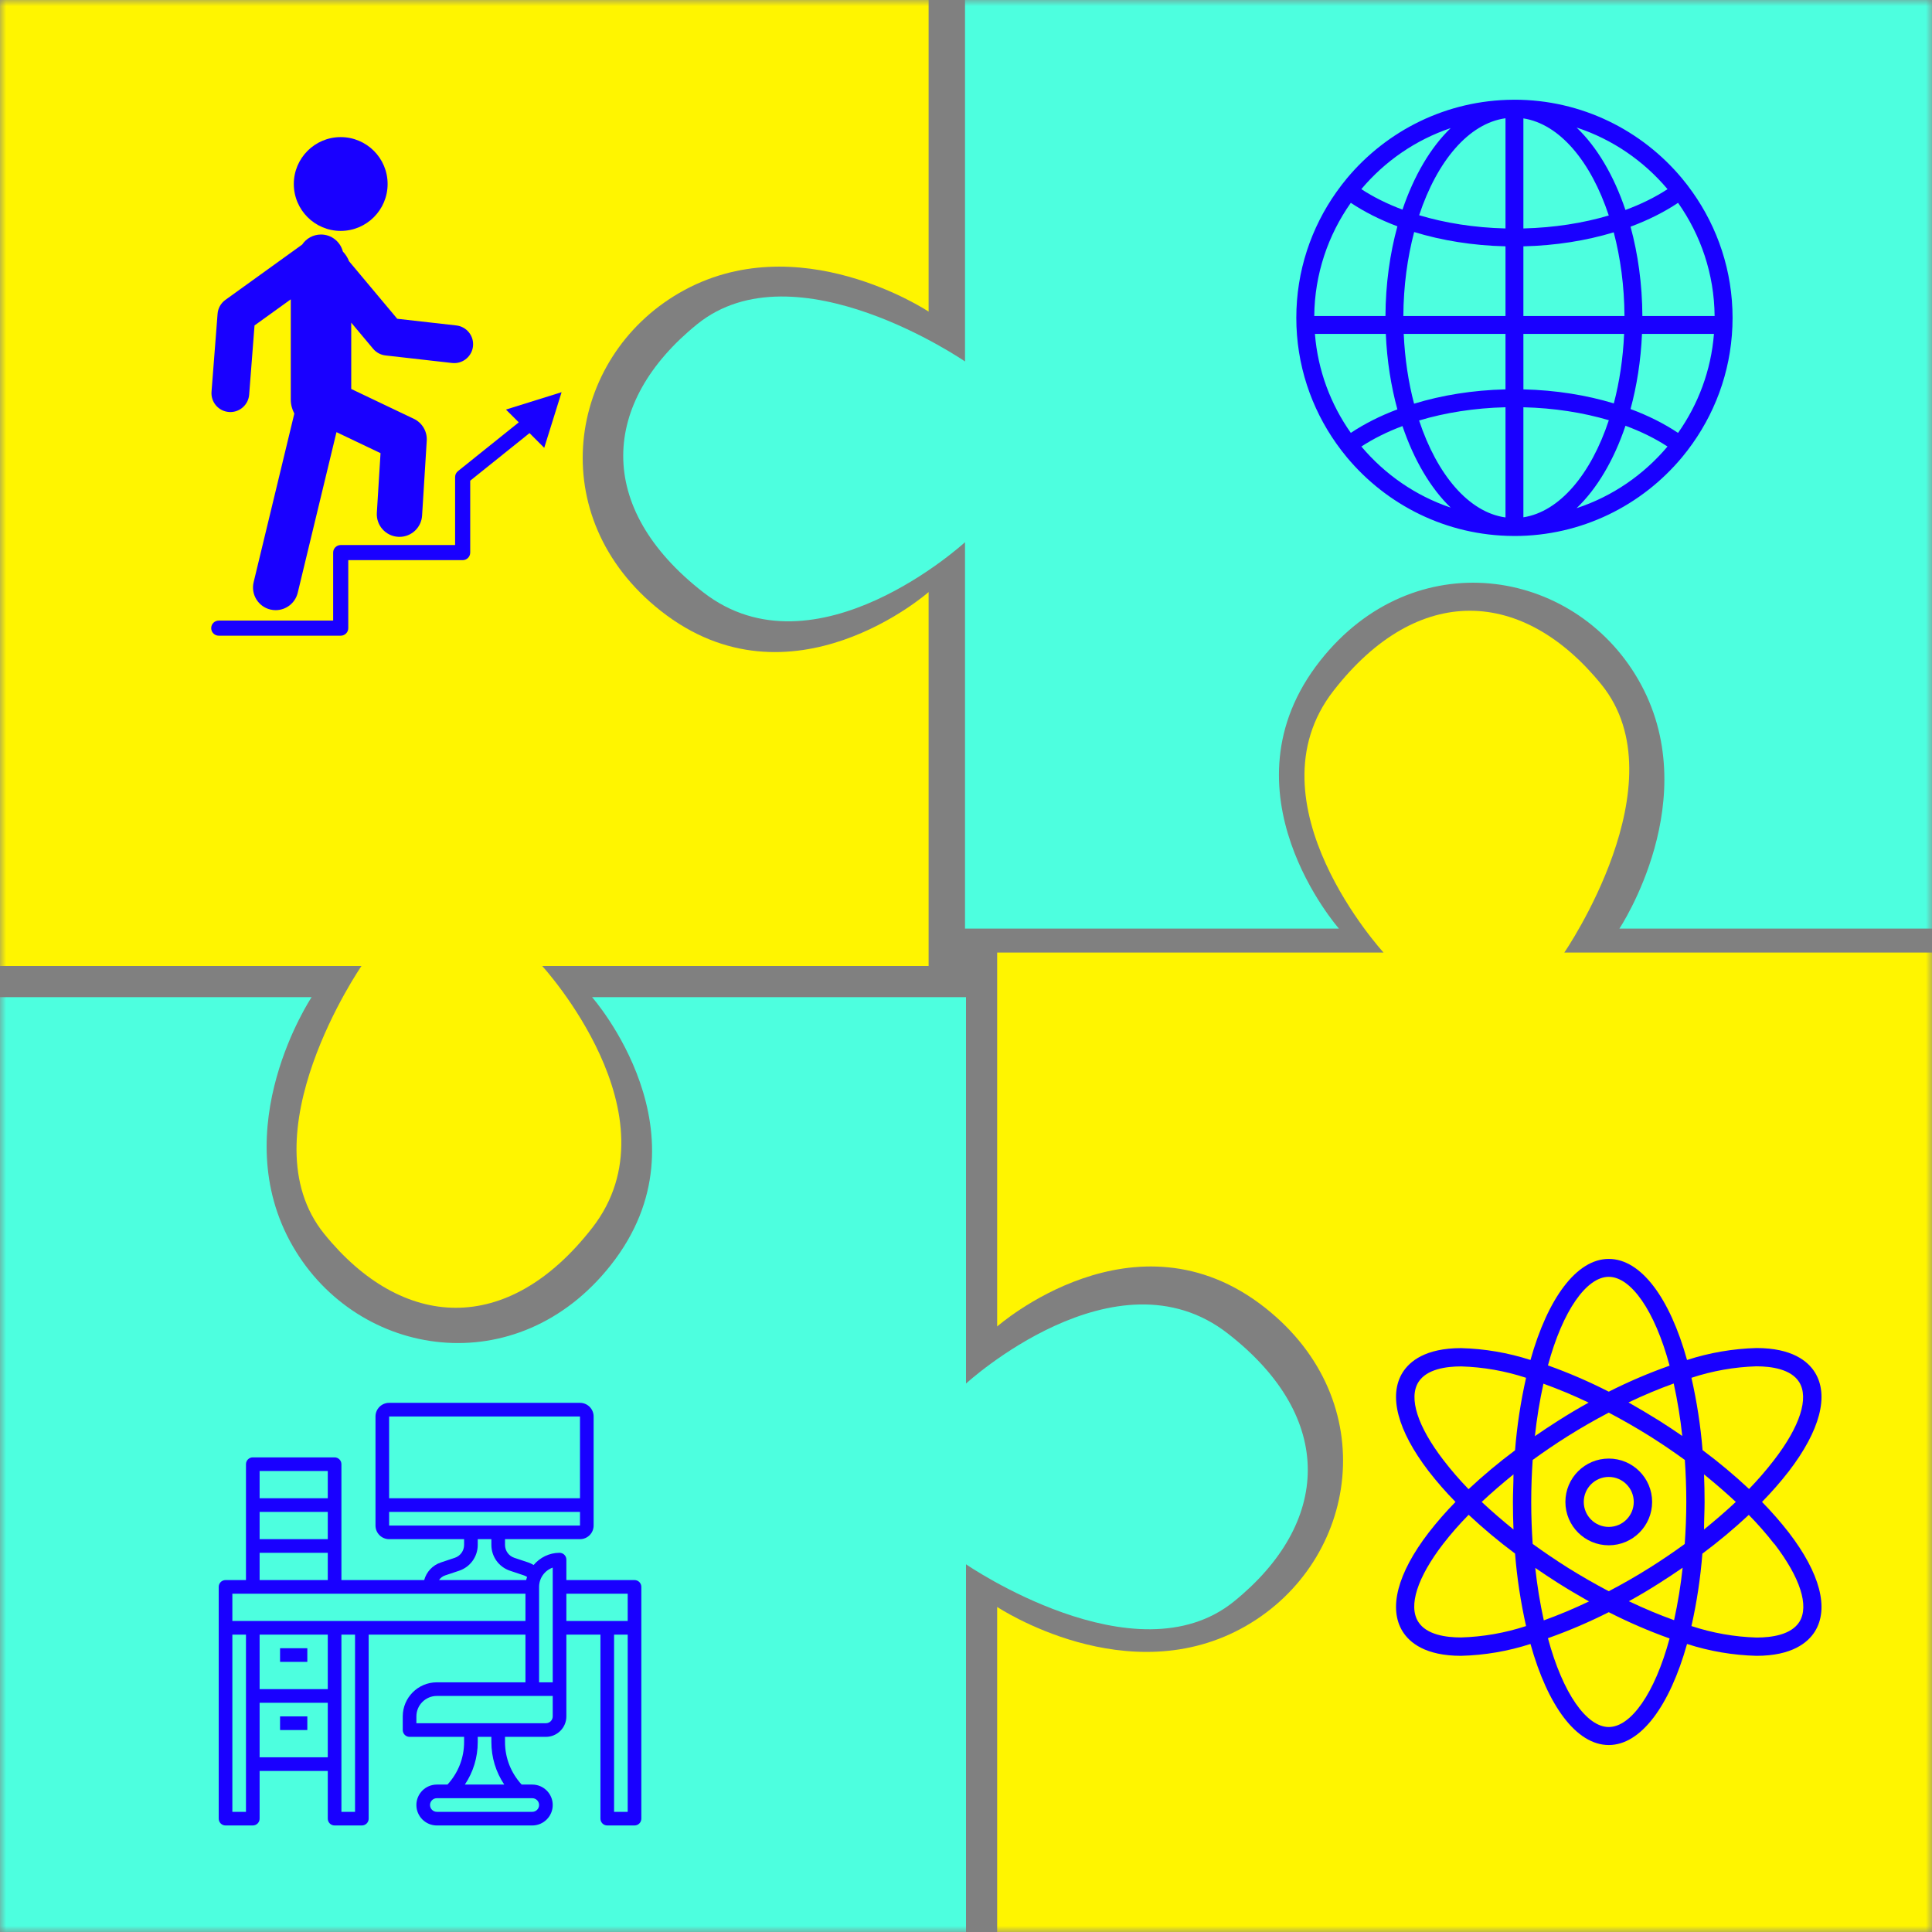 <svg width="155" height="155" viewBox="0 0 155 155" fill="none" xmlns="http://www.w3.org/2000/svg">
<rect x="0" y="0" width="155" height="155" fill="#808080" stroke="none"/>
<mask id="mask0" mask-type="alpha" maskUnits="userSpaceOnUse" x="0" y="0" width="155" height="155">
<rect width="155" height="155" fill="#C4C4C4"/>
</mask>
<g mask="url(#mask0)">
<path d="M25 80H-3V160.5H77.5V125.5C77.5 125.5 91.114 134.872 99 128.481C106.704 122.238 107.252 113.789 98.5 106.981C89.5 99.981 77.5 111 77.5 111V80H47.5C47.5 80 57.25 91.05 49 101.5C41.5 111 28.713 109.004 23.5 100C18 90.5 25 80 25 80Z" fill="#4DFFDF"/>
<path d="M74.5 25V-3L-6 -3L-6 77.5H29C29 77.5 19.628 91.114 26.019 99C32.262 106.704 40.711 107.252 47.519 98.5C54.519 89.5 43.5 77.5 43.5 77.5H74.5V47.5C74.5 47.5 63.45 57.25 53 49C43.5 41.5 45.496 28.713 54.5 23.5C64 18 74.5 25 74.5 25Z" fill="#FFF500"/>
<path d="M129.921 74.5H157.921V-6L77.421 -6L77.421 29C77.421 29 63.807 19.628 55.921 26.019C48.217 32.262 47.669 40.711 56.421 47.519C65.421 54.519 77.421 43.5 77.421 43.5V74.5H107.421C107.421 74.5 97.671 63.45 105.921 53C113.421 43.5 126.208 45.496 131.421 54.5C136.921 64 129.921 74.5 129.921 74.5Z" fill="#4DFFDF"/>
<path d="M80 128.921V156.921H160.5V76.421H125.5C125.5 76.421 134.872 62.807 128.481 54.921C122.238 47.217 113.789 46.669 106.981 55.421C99.981 64.421 111 76.421 111 76.421H80V106.421C80 106.421 91.05 96.671 101.5 104.921C111 112.421 109.004 125.208 100 130.421C90.5 135.921 80 128.921 80 128.921Z" fill="#FFF500"/>
<path d="M50.906 126.766H45.438V125.125C45.438 124.823 45.193 124.578 44.891 124.578C44.054 124.578 43.313 124.964 42.811 125.558C42.677 125.476 42.536 125.404 42.385 125.354L41.264 124.98C40.816 124.831 40.516 124.414 40.516 123.943V123.484H46.531C47.135 123.484 47.625 122.994 47.625 122.391V113.641C47.625 113.037 47.135 112.547 46.531 112.547H31.219C30.616 112.547 30.125 113.037 30.125 113.641V122.391C30.125 122.994 30.616 123.484 31.219 123.484H37.234V123.943C37.234 124.414 36.934 124.831 36.486 124.98L35.365 125.354C34.7 125.576 34.211 126.113 34.032 126.766H27.391V117.469C27.391 117.166 27.146 116.922 26.844 116.922H20.281C19.979 116.922 19.734 117.166 19.734 117.469V126.766H18.094C17.791 126.766 17.547 127.01 17.547 127.312V130.594V145.906C17.547 146.209 17.791 146.453 18.094 146.453H20.281C20.584 146.453 20.828 146.209 20.828 145.906V142.078H26.297V145.906C26.297 146.209 26.541 146.453 26.844 146.453H29.031C29.334 146.453 29.578 146.209 29.578 145.906V131.141H42.156V134.969H35.047C33.539 134.969 32.312 136.195 32.312 137.703V138.797C32.312 139.099 32.557 139.344 32.859 139.344H37.234V139.758C37.234 141.036 36.759 142.237 35.9 143.172H35.047C34.142 143.172 33.406 143.908 33.406 144.812C33.406 145.717 34.142 146.453 35.047 146.453H42.703C43.608 146.453 44.344 145.717 44.344 144.812C44.344 143.908 43.608 143.172 42.703 143.172H41.85C40.991 142.237 40.516 141.036 40.516 139.758V139.344H43.797C44.701 139.344 45.438 138.608 45.438 137.703V135.516V131.141H48.172V145.906C48.172 146.209 48.416 146.453 48.719 146.453H50.906C51.209 146.453 51.453 146.209 51.453 145.906V130.594V127.312C51.453 127.01 51.209 126.766 50.906 126.766V126.766ZM46.531 113.641L46.532 120.203H31.219V113.641H46.531ZM31.219 121.297H46.532V122.391H31.219V121.297ZM35.711 126.391L36.832 126.017C37.727 125.719 38.328 124.885 38.328 123.943V123.484H39.422V123.943C39.422 124.886 40.023 125.719 40.918 126.017L42.039 126.392C42.128 126.422 42.212 126.464 42.288 126.517C42.262 126.6 42.229 126.68 42.212 126.766H35.219C35.336 126.595 35.505 126.46 35.711 126.391ZM26.297 123.484H20.828V121.297H26.297V123.484ZM26.297 118.016V120.203H20.828V118.016H26.297ZM20.828 124.578H26.297V126.766H20.828V124.578ZM19.734 145.359H18.641V131.141H19.734V145.359ZM26.297 131.141V135.516H20.828V131.141H26.297ZM20.828 140.984V136.609H26.297V140.984H20.828ZM28.484 145.359H27.391V131.141H28.484V145.359ZM29.031 130.047H26.844H20.281H18.641V127.859H42.156V130.047H29.031ZM43.25 127.312C43.25 126.599 43.707 125.991 44.344 125.765V134.969H43.25V127.312ZM43.25 144.812C43.25 145.114 43.005 145.359 42.703 145.359H35.047C34.745 145.359 34.5 145.114 34.5 144.812C34.5 144.511 34.745 144.266 35.047 144.266H42.703C43.005 144.266 43.25 144.511 43.25 144.812ZM40.455 143.172H37.295C37.967 142.17 38.328 140.992 38.328 139.758V139.344H39.422V139.758C39.422 140.992 39.783 142.17 40.455 143.172V143.172ZM44.344 137.703C44.344 138.005 44.099 138.25 43.797 138.25H33.406V137.703C33.406 136.799 34.142 136.062 35.047 136.062H44.344V137.703ZM45.438 127.859H50.359V130.047H48.719H45.438V127.859ZM50.359 145.359H49.266V131.141H50.359V145.359Z" fill="#1900FF"/>
<path d="M22.469 132.234H24.656V133.328H22.469V132.234Z" fill="#1900FF"/>
<path d="M22.469 137.703H24.656V138.797H22.469V137.703Z" fill="#1900FF"/>
<path d="M141.362 120.496C142.129 119.716 142.85 118.891 143.522 118.027C146.021 114.762 146.758 111.946 145.6 110.096C145.04 109.204 143.772 108.15 140.92 108.15C139.026 108.201 137.149 108.524 135.347 109.108C133.969 104.147 131.662 101 129.067 101C126.473 101 124.166 104.184 122.787 109.108C120.985 108.526 119.108 108.206 117.215 108.157C114.355 108.157 113.094 109.219 112.534 110.103C111.377 111.946 112.114 114.762 114.613 118.027C115.284 118.891 116.005 119.716 116.772 120.496C116.005 121.277 115.284 122.101 114.613 122.966C112.114 126.224 111.377 129.047 112.534 130.897C113.094 131.789 114.362 132.843 117.215 132.843C119.108 132.795 120.985 132.474 122.787 131.892C124.166 136.853 126.473 140 129.067 140C131.662 140 133.969 136.816 135.347 131.892C137.15 132.474 139.026 132.795 140.92 132.843C143.772 132.843 145.04 131.781 145.6 130.897C146.758 129.047 146.021 126.224 143.522 122.966C142.85 122.101 142.129 121.277 141.362 120.496ZM117.215 131.369C116.006 131.369 114.436 131.155 113.78 130.108C112.976 128.833 113.706 126.555 115.785 123.857C116.419 123.042 117.101 122.264 117.826 121.528C119.008 122.634 120.251 123.673 121.549 124.639C121.705 126.596 122.001 128.539 122.433 130.455C120.747 131.009 118.989 131.317 117.215 131.369ZM121.423 122.708C120.517 121.971 119.662 121.233 118.873 120.496C119.662 119.759 120.517 119.022 121.423 118.285C121.423 119.022 121.379 119.759 121.379 120.496C121.379 121.233 121.394 121.971 121.423 122.708ZM121.549 116.346L121.541 116.361C120.244 117.328 119.001 118.367 117.819 119.472C117.101 118.733 116.427 117.953 115.799 117.135C113.728 114.437 112.998 112.16 113.795 110.885C114.451 109.845 116.006 109.624 117.229 109.624C118.999 109.677 120.752 109.984 122.433 110.538C122.001 112.451 121.706 114.392 121.549 116.346ZM134.964 115.204C134.367 114.791 133.755 114.386 133.129 113.988C132.303 113.472 131.478 112.985 130.652 112.514C131.835 111.947 133.045 111.44 134.279 110.995C134.584 112.384 134.813 113.789 134.964 115.204ZM129.067 102.437C130.836 102.437 132.753 105.12 133.947 109.565C132.277 110.155 130.647 110.852 129.067 111.651C127.488 110.844 125.858 110.14 124.188 109.543C125.382 105.12 127.298 102.437 129.067 102.437ZM123.826 111.01C125.06 111.455 126.27 111.962 127.453 112.528C126.627 112.985 125.802 113.472 124.976 114.002C124.35 114.4 123.738 114.806 123.141 115.219C123.292 113.804 123.521 112.399 123.826 111.01ZM123.17 125.789C123.767 126.201 124.379 126.607 125.006 127.005C125.831 127.528 126.657 128.007 127.482 128.479C126.244 129.069 125.028 129.577 123.856 129.998C123.55 128.608 123.322 127.203 123.17 125.789ZM129.067 138.555C127.298 138.555 125.382 135.872 124.188 131.428C125.857 130.837 127.487 130.14 129.067 129.342C130.647 130.148 132.277 130.852 133.947 131.45C132.753 135.872 130.836 138.555 129.067 138.555ZM134.308 129.983C133.136 129.563 131.92 129.054 130.681 128.464C131.507 128.007 132.333 127.521 133.158 126.99C133.785 126.592 134.396 126.187 134.994 125.774C134.842 127.188 134.614 128.593 134.308 129.983ZM135.17 123.865C134.279 124.514 133.35 125.147 132.377 125.759C131.279 126.452 130.166 127.086 129.067 127.661C127.962 127.079 126.856 126.445 125.758 125.759C124.792 125.147 123.856 124.514 122.964 123.865C122.89 122.781 122.846 121.654 122.846 120.496C122.846 119.339 122.89 118.211 122.964 117.128C123.856 116.479 124.785 115.845 125.758 115.233C126.856 114.541 127.969 113.907 129.067 113.332C130.173 113.914 131.279 114.548 132.377 115.233C133.342 115.845 134.279 116.479 135.17 117.128C135.244 118.211 135.288 119.339 135.288 120.496C135.288 121.654 135.237 122.781 135.163 123.865H135.17V123.865ZM140.905 109.617C142.114 109.617 143.684 109.838 144.34 110.877C145.143 112.152 144.414 114.43 142.335 117.128C141.708 117.945 141.033 118.725 140.315 119.464V119.45C139.133 118.344 137.891 117.306 136.593 116.339C136.434 114.387 136.135 112.448 135.701 110.538C137.382 109.982 139.135 109.672 140.905 109.617ZM136.711 118.285C137.618 119.022 138.473 119.759 139.261 120.496C138.473 121.233 137.618 121.971 136.711 122.708C136.711 121.971 136.755 121.233 136.755 120.496C136.755 119.759 136.74 119.022 136.711 118.285ZM144.362 130.115C143.706 131.155 142.151 131.376 140.927 131.376C139.15 131.323 137.39 131.012 135.701 130.455C136.131 128.542 136.424 126.601 136.578 124.646C137.876 123.68 139.119 122.641 140.301 121.536C141.023 122.269 141.703 123.045 142.335 123.857L142.357 123.865C144.428 126.563 145.158 128.84 144.362 130.115Z" fill="#1900FF"/>
<path d="M129.067 117.017C127.146 117.017 125.588 118.575 125.588 120.496C125.588 122.418 127.146 123.975 129.067 123.975C130.989 123.975 132.546 122.418 132.546 120.496C132.546 118.575 130.989 117.017 129.067 117.017ZM129.067 122.501C127.96 122.501 127.062 121.604 127.062 120.496C127.062 119.389 127.96 118.491 129.067 118.491C130.175 118.491 131.072 119.389 131.072 120.496C131.072 121.604 130.175 122.501 129.067 122.501Z" fill="#1900FF"/>
<path d="M135.784 15.41C135.518 15.034 135.24 14.667 134.944 14.313C131.732 10.458 126.898 8 121.5 8C121.49 8 121.482 8.001 121.474 8.001C121.468 8.001 121.464 8 121.458 8C121.439 8 121.419 8.002 121.398 8.002C116.041 8.033 111.25 10.484 108.056 14.313C107.762 14.667 107.482 15.034 107.216 15.41C105.194 18.264 104 21.744 104 25.5C104 29.256 105.193 32.738 107.216 35.591C107.482 35.967 107.762 36.334 108.056 36.687C111.249 40.517 116.041 42.968 121.398 42.999C121.419 42.999 121.439 43.001 121.458 43.001C121.464 43.001 121.468 43 121.473 43C121.482 43 121.49 43.001 121.5 43.001C126.898 43.001 131.731 40.543 134.944 36.688C135.238 36.335 135.518 35.967 135.784 35.591C137.806 32.737 139 29.257 139 25.5C139 21.744 137.806 18.264 135.784 15.41ZM116.385 10.276C114.776 11.828 113.439 14.096 112.518 16.818C111.284 16.357 110.173 15.802 109.216 15.174C111.093 12.944 113.562 11.227 116.385 10.276ZM108.373 16.272C109.461 16.999 110.719 17.634 112.11 18.157C111.509 20.35 111.165 22.784 111.152 25.352H105.439C105.47 21.974 106.557 18.848 108.373 16.272ZM105.493 26.788H111.18C111.273 28.938 111.599 30.978 112.108 32.844C110.717 33.367 109.46 34.003 108.373 34.73C106.764 32.446 105.726 29.731 105.493 26.788ZM109.22 35.824C110.178 35.198 111.285 34.644 112.517 34.183C113.438 36.906 114.776 39.172 116.385 40.724C113.562 39.774 111.098 38.053 109.22 35.824ZM120.782 41.513C117.836 41.109 115.293 38.087 113.851 33.735C115.929 33.112 118.282 32.734 120.782 32.673V41.513ZM120.782 31.239C118.146 31.302 115.661 31.709 113.448 32.388C112.995 30.668 112.705 28.78 112.618 26.789H120.782V31.239ZM120.782 25.352H112.588C112.601 22.941 112.915 20.663 113.455 18.615C115.665 19.292 118.148 19.7 120.782 19.762V25.352H120.782ZM120.782 18.328C118.284 18.267 115.932 17.89 113.855 17.267C115.296 12.917 117.837 9.892 120.782 9.488V18.328ZM137.56 25.352H131.764C131.751 22.795 131.411 20.371 130.815 18.186C132.237 17.658 133.521 17.012 134.627 16.273C136.442 18.849 137.529 21.974 137.56 25.352ZM133.783 15.176C132.806 15.815 131.67 16.379 130.406 16.845C129.477 14.086 128.12 11.79 126.487 10.233C129.362 11.174 131.876 12.911 133.783 15.176ZM122.218 9.498C125.133 9.949 127.643 12.968 129.069 17.289C127.012 17.898 124.686 18.267 122.218 18.328V9.498ZM122.218 19.763C124.821 19.701 127.277 19.302 129.467 18.639C130.004 20.681 130.316 22.951 130.328 25.353H122.218V19.763ZM122.218 26.788H130.299C130.212 28.77 129.923 30.649 129.474 32.364C127.281 31.7 124.823 31.301 122.22 31.239L122.218 26.788ZM122.218 41.502V32.674C124.688 32.734 127.013 33.103 129.073 33.713C127.645 38.035 125.132 41.052 122.218 41.502ZM126.487 40.769C128.12 39.212 129.479 36.918 130.409 34.158C131.67 34.623 132.804 35.186 133.78 35.824C131.873 38.088 129.362 39.827 126.487 40.769ZM134.627 34.73C133.521 33.991 132.237 33.344 130.814 32.816C131.318 30.958 131.642 28.927 131.733 26.789H137.507C137.273 29.731 136.239 32.447 134.627 34.73Z" fill="#1900FF"/>
<g clip-path="url(#clip0)">
<path d="M18.362 33.053C18.402 33.056 18.441 33.058 18.481 33.058C19.264 33.058 19.928 32.454 19.99 31.66L20.42 26.11L23.328 24.015V32.065C23.328 32.469 23.438 32.847 23.613 33.181L20.349 46.706C20.114 47.684 20.714 48.665 21.689 48.901C21.834 48.935 21.977 48.951 22.118 48.951C22.939 48.951 23.683 48.392 23.885 47.56L26.995 34.67L30.53 36.356L30.233 41.14C30.171 42.142 30.932 43.006 31.935 43.067C31.974 43.07 32.012 43.071 32.05 43.071C33.002 43.071 33.803 42.329 33.863 41.365L34.237 35.355C34.282 34.616 33.875 33.921 33.204 33.602L28.178 31.206V25.885L29.936 27.983C30.186 28.282 30.541 28.472 30.926 28.516L36.271 29.122C36.329 29.128 36.385 29.131 36.444 29.131C37.203 29.131 37.859 28.56 37.947 27.787C38.041 26.956 37.443 26.205 36.611 26.11L31.869 25.574L28.006 20.962C27.891 20.669 27.721 20.405 27.508 20.18C27.305 19.396 26.6 18.815 25.754 18.815C25.123 18.815 24.569 19.135 24.243 19.621L18.079 24.063C17.718 24.324 17.489 24.731 17.456 25.175L16.97 31.424C16.904 32.26 17.528 32.989 18.362 33.053Z" fill="#1900FF"/>
<path d="M27.334 18.525C29.412 18.525 31.097 16.84 31.097 14.762C31.097 12.684 29.412 11 27.334 11C25.256 11 23.572 12.684 23.572 14.762C23.572 16.84 25.256 18.525 27.334 18.525Z" fill="#1900FF"/>
<path d="M45.055 31.465L40.591 32.858L41.619 33.885L36.738 37.8C36.595 37.915 36.512 38.089 36.512 38.273V43.727H27.334C27 43.727 26.728 43.998 26.728 44.333V49.788H17.551C17.216 49.788 16.945 50.059 16.945 50.394C16.945 50.729 17.216 51 17.551 51H27.334C27.669 51 27.941 50.729 27.941 50.394V44.939H37.118C37.452 44.939 37.724 44.668 37.724 44.333V38.564L42.482 34.747L43.662 35.927L45.055 31.465Z" fill="#1900FF"/>
</g>
</g>
<defs>
<clipPath id="clip0">
<rect width="40" height="40" fill="white" transform="translate(11 11)"/>
</clipPath>
</defs>
</svg>
